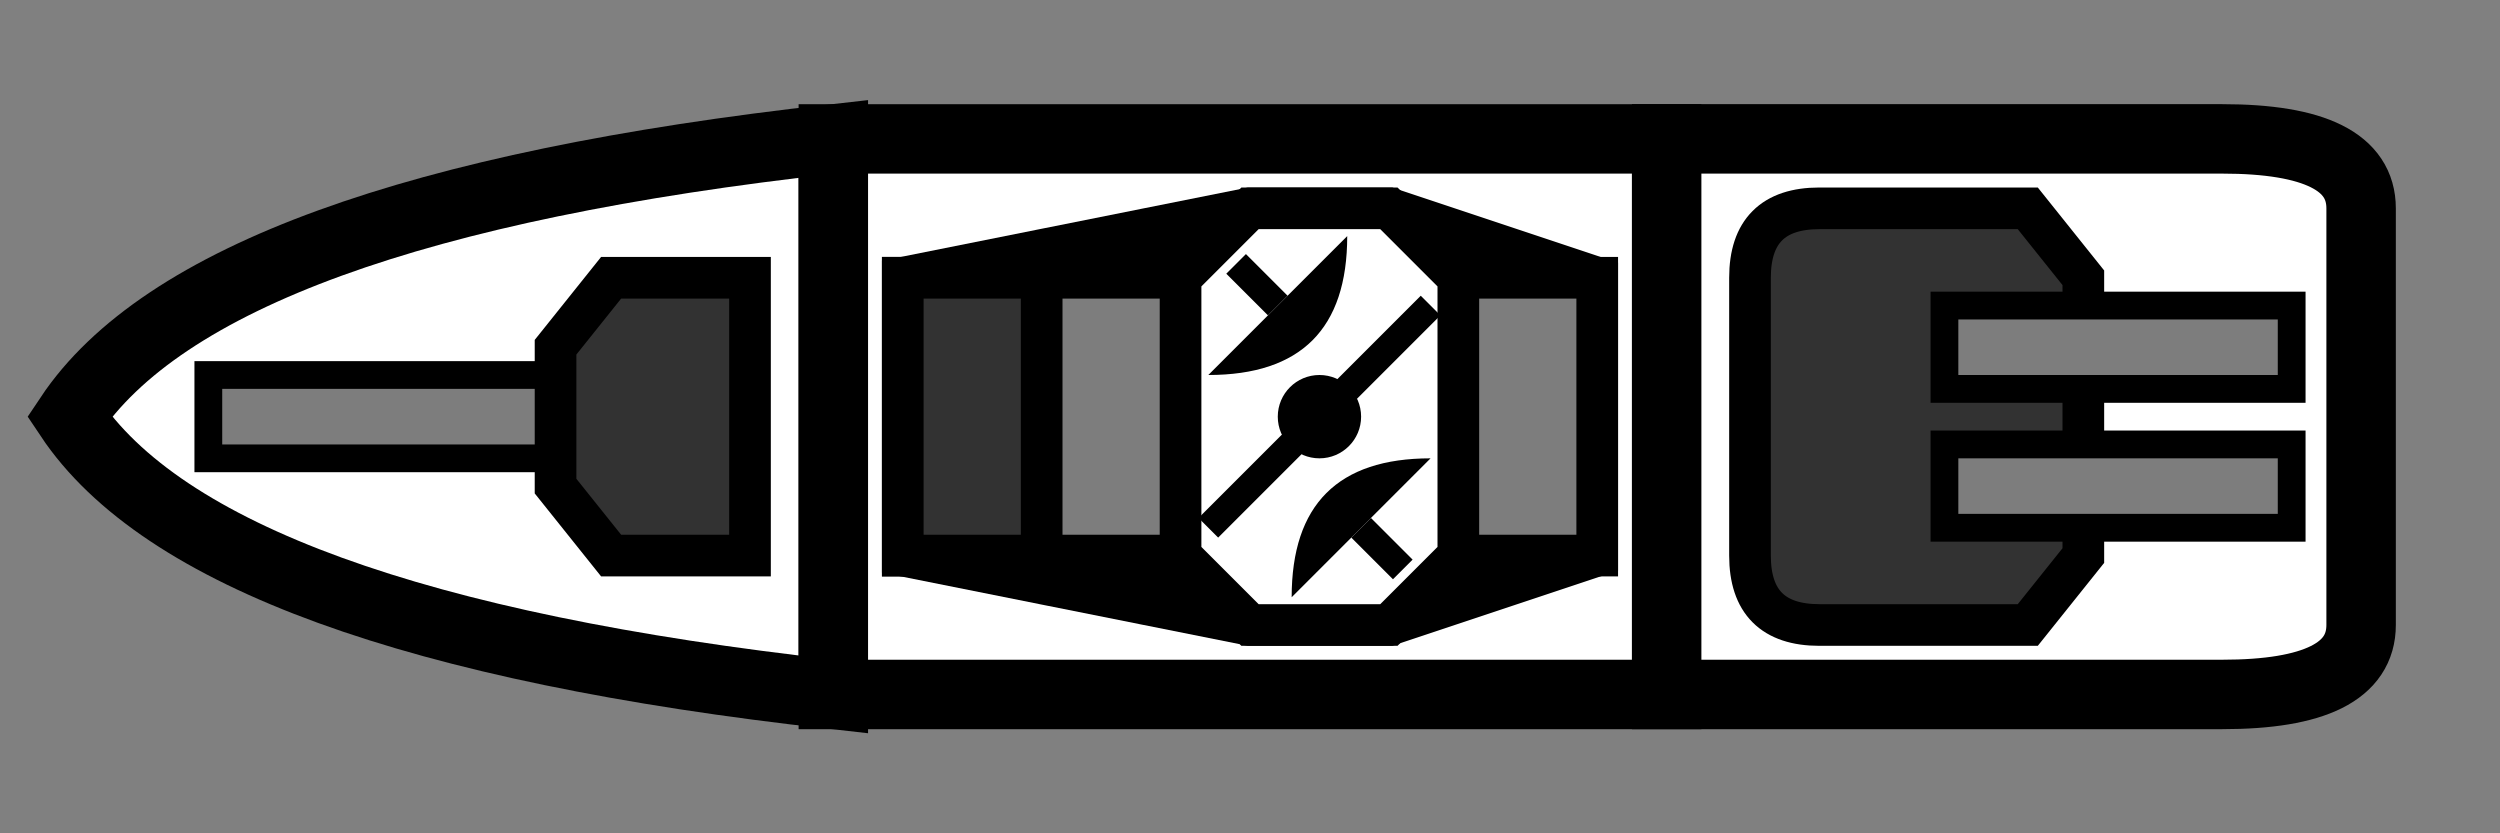 <svg width="180" height="60">
  <rect width="100%" height="100%" fill="#808080" stroke="none"/>
  <g transform="translate(0,60) rotate(-90)">
    <g transform="translate(0,0)">
      <path d="M10,60 Q15,15 30,5 Q 45,15 50,60 Z" fill="white" stroke="black" stroke-width="5" />
    </g>
    <g transform="translate(0,60)">
      <rect x="10" y="0" width="40" height="60" fill="white" stroke="black" stroke-width="5" />
    </g>
    <g transform="translate(0,120)">
      <path d="M10,0 v40 q0,10 5,10 h30 q5,0 5,-10 v-40 Z" fill="white" stroke="black" stroke-width="5" />
    </g>

    <g transform="translate(0,0)">
      <g transform="translate(30,50)">
        <g transform="translate(-10,-10)">
          <rect x="7" y="-25" width="6" height="25" fill="rgb(125,125,125)" stroke="black" stroke-width="2" />
          <path d="M5,0 l-5,4 v10 h20 v-10 l-5,-4 z" fill="rgb(50,50,50)" stroke="black" stroke-width="3" />
        </g>
      </g>
    </g>
    <g transform="translate(0,60)">
      <g transform="translate(30,35)">
        <path d="M-15,-5 l5,-25 h20 l5,25 v10 l-5,15 h-20 l-5,-15 Z" fill="black" stroke="black" stroke-width="3" />
        <rect x="-10" y="-30" width="20" height="50" fill="rgb(125,125,125)" stroke="black" stroke-width="3" />
        <rect x="-10" y="-30" width="20" height="10" fill="rgb(50,50,50)" stroke="black" stroke-width="3" />
        <path d="M-15,-5 l5,-5 h20 l5,5 v10 l-5,5 h-20 l-5,-5 Z" fill="white" stroke="black" stroke-width="3" />
        <g transform="scale(1,1)">
          <path d="M3,-8 q0,10 10,10" fill="black" stroke="none" />
          <line x1="8" x2="11" y1="-3" y2="-6" stroke="black" stroke-width="2" />
        </g>
        <g transform="scale(-1,-1)">
          <path d="M3,-8 q0,10 10,10" fill="black" stroke="none" />
          <line x1="8" x2="11" y1="-3" y2="-6" stroke="black" stroke-width="2" />
        </g>
        <circle cx="0" cy="0" r="3" fill="black" stroke="none" />
        <line x1="-8" x2="8" y1="-8" y2="8" stroke="black" stroke-width="2" />
      </g>
    </g>
    <g transform="translate(0,120)">
      <g transform="translate(30,40)">
        <g transform="translate(-15,-10)">
          <path d="M5,0 l-5,-4 v-15 q0,-5 5,-5 h20 q5,0 5,5 v15 l-5,4 z" fill="rgb(50,50,50)" stroke="black" stroke-width="3" />
          <rect x="7" y="-10" width="6" height="25" fill="rgb(125,125,125)" stroke="black" stroke-width="2" />
          <rect x="17" y="-10" width="6" height="25" fill="rgb(125,125,125)" stroke="black" stroke-width="2" />
        </g>
      </g>
    </g>
  </g>
</svg>

